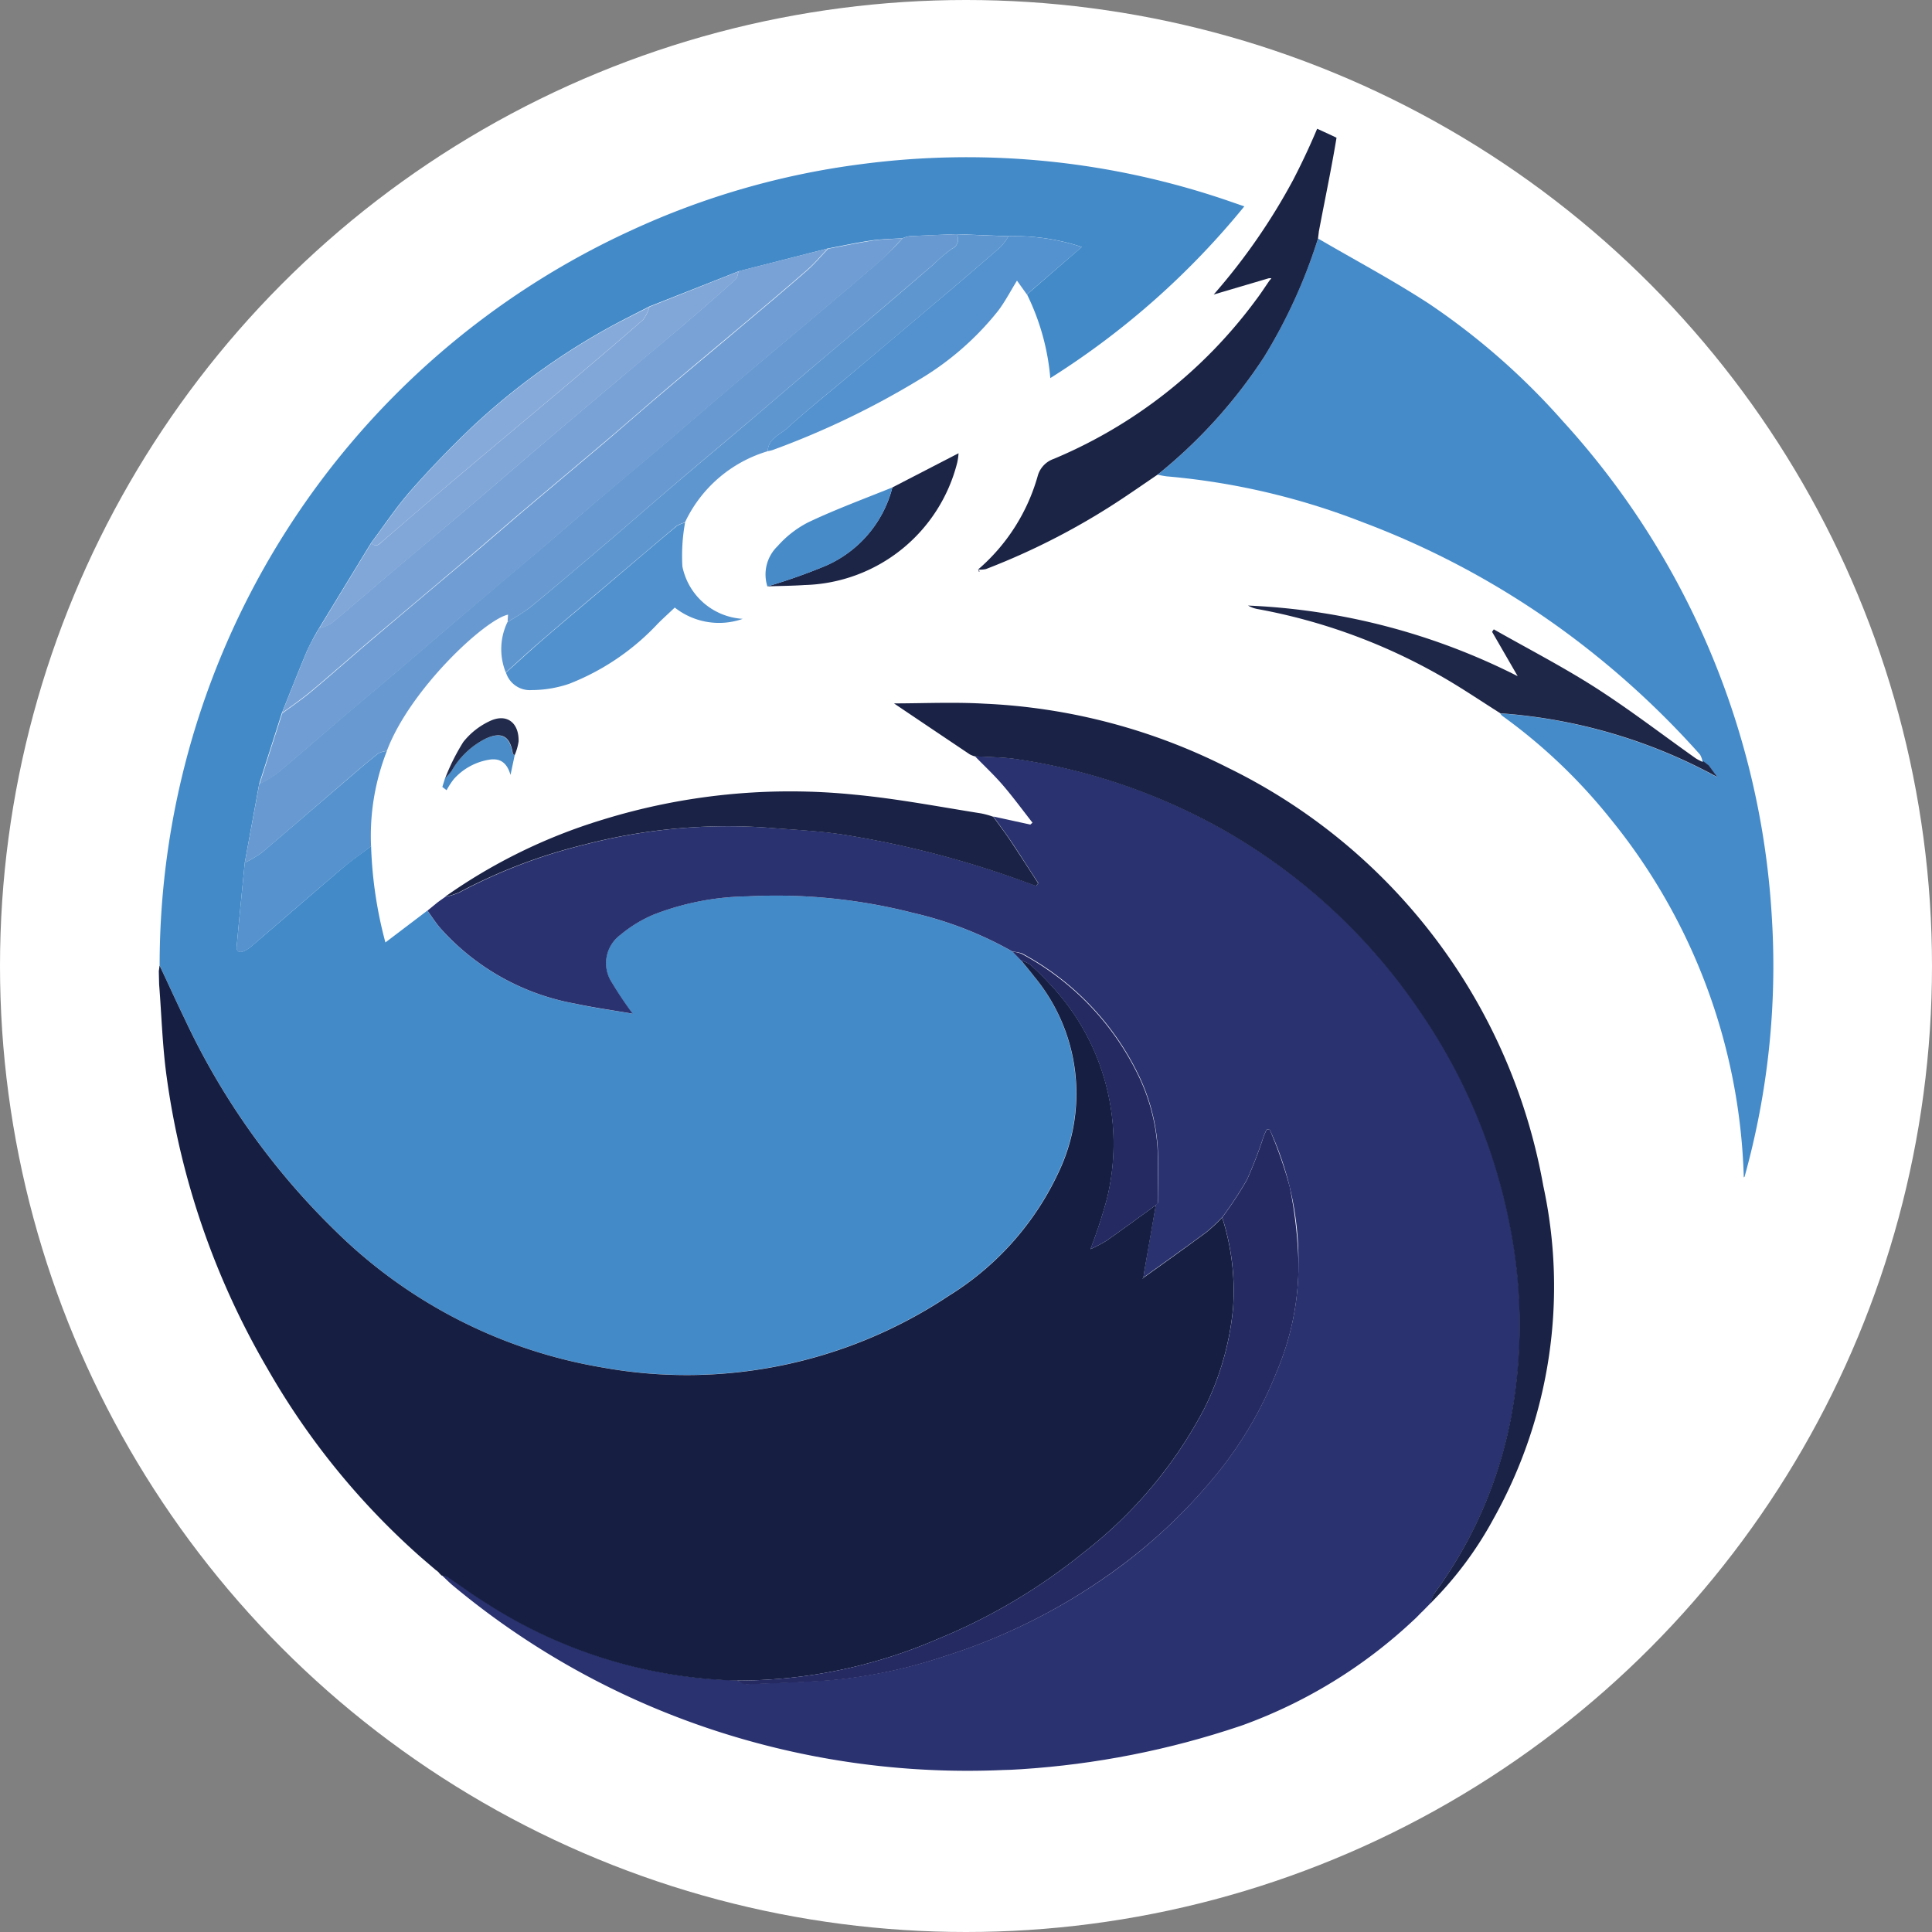 <svg xmlns="http://www.w3.org/2000/svg" xmlns:xlink="http://www.w3.org/1999/xlink" width="64" height="64" viewBox="0 0 64 64">
  <rect x="0" y="0" width="64" height="64" fill="#808080" stroke="none"/>
  <defs>
    <style>
      .cls-1 {
        fill: #fff;
      }

      .cls-2 {
        clip-path: url(#clip-path);
      }

      .cls-3 {
        clip-path: url(#clip-path-2);
      }

      .cls-4 {
        clip-path: url(#clip-path-3);
      }

      .cls-5 {
        fill: #438ac9;
      }

      .cls-6 {
        fill: #2a3270;
      }

      .cls-7 {
        fill: #161f42;
      }

      .cls-8 {
        fill: #458bca;
      }

      .cls-9 {
        fill: #1a2245;
      }

      .cls-10 {
        fill: #689ad1;
      }

      .cls-11 {
        fill: #1b2445;
      }

      .cls-12 {
        fill: #5e96d0;
      }

      .cls-13 {
        fill: #5392ce;
      }

      .cls-14 {
        fill: #1f2748;
      }

      .cls-15 {
        fill: #5191cd;
      }

      .cls-16 {
        fill: #5592ce;
      }

      .cls-17 {
        fill: #1d2547;
      }

      .cls-18 {
        fill: #478bc9;
      }

      .cls-19 {
        fill: #498cc7;
      }

      .cls-20 {
        fill: #222b4c;
      }

      .cls-21 {
        fill: #709ed4;
      }

      .cls-22 {
        fill: #79a3d6;
      }

      .cls-23 {
        fill: #81a7d8;
      }

      .cls-24 {
        fill: #252a62;
      }

      .cls-25 {
        fill: #86abda;
      }

      .cls-26 {
        fill: #252a63;
      }
    </style>
    <clipPath id="clip-path">
      <circle id="Ellipse_1806" data-name="Ellipse 1806" class="cls-1" cx="32" cy="32" r="32" transform="translate(-22575 -24525)"/>
    </clipPath>
    <clipPath id="clip-path-2">
      <circle id="Ellipse_2067" data-name="Ellipse 2067" class="cls-1" cx="32" cy="32" r="32" transform="translate(-24865 -22993)"/>
    </clipPath>
    <clipPath id="clip-path-3">
      <circle id="Ellipse_2053" data-name="Ellipse 2053" class="cls-1" cx="28.444" cy="28.444" r="28.444" transform="translate(-22067.555 -20359.111)"/>
    </clipPath>
  </defs>
  <g id="Mask_Group_494" data-name="Mask Group 494" class="cls-2" transform="translate(22575 24525)">
    <g id="Mask_Group_265" data-name="Mask Group 265" class="cls-3" transform="translate(2290 -1532)">
      <g id="Group_856" data-name="Group 856" transform="translate(-2793.889 -2632.111)">
        <circle id="Ellipse_2052" data-name="Ellipse 2052" class="cls-1" cx="32" cy="32" r="32" transform="translate(-22071.111 -20360.889)"/>
        <g id="Mask_Group_242" data-name="Mask Group 242" class="cls-4">
          <g id="QUICK" transform="translate(-22065.848 -20359.111)">
            <path id="Path_19769" data-name="Path 19769" class="cls-5" d="M2.027,96.1A26.778,26.778,0,0,1,17.682,71.737a26.044,26.044,0,0,1,7.578-2.178,26.7,26.7,0,0,1,12.372,1.285l.327.112a26.5,26.5,0,0,1-6.427,5.689,7.773,7.773,0,0,0-.772-2.772L32.574,72.3a7.053,7.053,0,0,0-2.429-.356l-1.72-.068c-.521.022-1.042.043-1.562.068a.983.983,0,0,0-.226.068c-.34.023-.681.024-1.016.072-.489.068-.973.178-1.459.267l-2.958.756-2.956,1.166c-.487.253-.978.492-1.459.763a22.564,22.564,0,0,0-4.413,3.228c-.7.668-1.381,1.371-2.023,2.1-.482.545-.884,1.156-1.32,1.738l-1.72,2.821a8.031,8.031,0,0,0-.4.748c-.29.688-.56,1.38-.839,2.072q-.373,1.17-.748,2.34L4.847,92.7c-.089.923-.184,1.845-.267,2.77-.017.183.1.217.245.154a1.053,1.053,0,0,0,.257-.17c1-.852,1.984-1.712,2.982-2.56.309-.267.644-.5.968-.742a13.961,13.961,0,0,0,.474,3.188l1.39-1.055c.134.185.258.379.4.55a7.822,7.822,0,0,0,4.489,2.532c.614.138,1.238.219,1.908.333a11.654,11.654,0,0,1-.688-1.032,1.163,1.163,0,0,1,.279-1.576,4.346,4.346,0,0,1,1.1-.673,8.91,8.91,0,0,1,3.111-.606,18.285,18.285,0,0,1,5.476.545,12.332,12.332,0,0,1,3.311,1.286l.276.286c.144.178.294.349.431.533a6.066,6.066,0,0,1,.8,6.508,9.542,9.542,0,0,1-3.628,4.071,15.662,15.662,0,0,1-11.454,2.377,16.444,16.444,0,0,1-8.855-4.526,23.931,23.931,0,0,1-5-7.035C2.572,97.278,2.3,96.689,2.027,96.1Z" transform="translate(-2.002 -65.898)"/>
            <path id="Path_19770" data-name="Path 19770" class="cls-6" d="M30.286,95.644a12.291,12.291,0,0,0-3.311-1.286,18.286,18.286,0,0,0-5.476-.545,8.909,8.909,0,0,0-3.111.606,4.346,4.346,0,0,0-1.1.673,1.163,1.163,0,0,0-.279,1.576A12.186,12.186,0,0,0,17.7,97.7c-.668-.115-1.294-.2-1.908-.333A7.833,7.833,0,0,1,11.3,94.836c-.147-.178-.267-.367-.4-.55l.337-.276.138-.1-.011.009.125-.089h.005a2.362,2.362,0,0,0,.467-.148,17.847,17.847,0,0,1,4.183-1.591,18.781,18.781,0,0,1,6-.556c.826.068,1.662.1,2.484.225A32.208,32.208,0,0,1,30.7,93.333c.121.043.241.089.361.132l.075-.089c-.3-.455-.588-.915-.889-1.366-.193-.286-.4-.561-.6-.842l1.223.267.072-.062c-.328-.418-.642-.848-.988-1.25-.288-.334-.613-.637-.921-.954.473.032.951.03,1.417.1a19.858,19.858,0,0,1,6.8,2.327,19.448,19.448,0,0,1,6.567,6.062,18.839,18.839,0,0,1,2.987,7.257,16.729,16.729,0,0,1,.1,5.554,14.357,14.357,0,0,1-2.667,6.459.829.829,0,0,0-.077.267l-.008.008-.309.315.008-.012-.079.081.011-.012-.077.079.008-.008-.075.075h0l-.068.063a16.453,16.453,0,0,1-5.667,3.485,25.124,25.124,0,0,1-7.911,1.484,26.909,26.909,0,0,1-9.628-1.326,26.336,26.336,0,0,1-8.622-4.783c-.13-.108-.247-.23-.371-.344a.74.74,0,0,1,.212.06c.428.284.84.591,1.276.86a16.089,16.089,0,0,0,8.291,2.564.848.848,0,0,0,.309.123c.933-.035,1.867-.068,2.8-.133a16.54,16.54,0,0,0,3.765-.79A19.7,19.7,0,0,0,33.867,116a17.79,17.79,0,0,0,3.092-2.945,12.811,12.811,0,0,0,2.069-3.491,9.01,9.01,0,0,0,.724-3.556,10.325,10.325,0,0,0-.96-4.485l-.1.021c-.03.068-.062.138-.089.206a14.63,14.63,0,0,1-.557,1.448,12.718,12.718,0,0,1-.819,1.244,5.919,5.919,0,0,1-.523.489c-.688.51-1.393,1.006-2.091,1.511h0c.017-.111.032-.223.052-.333q.178-1.037.361-2.074h0l.068-.068c0-.589.02-1.18,0-1.768a6.469,6.469,0,0,0-.667-2.527A9.013,9.013,0,0,0,30.591,95.7a1.542,1.542,0,0,0-.3-.056Z" transform="translate(-2.002 -65.898)"/>
            <path id="Path_19771" data-name="Path 19771" class="cls-7" d="M35.027,104.043q-.178,1.037-.361,2.074c-.02.111-.035.222-.052.333l-.031.025H34.6a.082.082,0,0,0,.011-.023c.7-.5,1.4-1,2.091-1.511a5.532,5.532,0,0,0,.523-.489,7.979,7.979,0,0,1,.361,2.994,9.413,9.413,0,0,1-.951,3.332,14.549,14.549,0,0,1-4,4.771,19.216,19.216,0,0,1-4.847,2.872,16.711,16.711,0,0,1-6.653,1.371,16.076,16.076,0,0,1-8.291-2.564c-.436-.267-.848-.577-1.276-.86a.739.739,0,0,0-.212-.06V116.3c-.025-.024-.05-.048-.074-.073l.011,0-.1-.089v.007l-.508-.436a24.634,24.634,0,0,1-5.085-6.25A26.189,26.189,0,0,1,2.261,99.8c-.142-1.018-.17-2.052-.251-3.076L2,96.292l.025-.19c.276.587.545,1.177.826,1.759a23.931,23.931,0,0,0,5,7.035,16.48,16.48,0,0,0,8.863,4.527,15.662,15.662,0,0,0,11.454-2.377,9.554,9.554,0,0,0,3.628-4.071,6.066,6.066,0,0,0-.8-6.508c-.138-.182-.287-.356-.431-.533a1.2,1.2,0,0,1,.3.138,8.73,8.73,0,0,1,.681.673,7.683,7.683,0,0,1,1.867,7.071,16.672,16.672,0,0,1-.55,1.684,4.837,4.837,0,0,0,.533-.282C33.942,104.835,34.483,104.436,35.027,104.043Z" transform="translate(-2.002 -65.898)"/>
            <path id="Path_19772" data-name="Path 19772" class="cls-8" d="M40.4,72.021c1.22.711,2.469,1.376,3.652,2.144a23.131,23.131,0,0,1,4.452,3.9A26.656,26.656,0,0,1,55.433,94.5a26.025,26.025,0,0,1-.9,8.59c0,.017-.026.029-.029.034a19.685,19.685,0,0,0-4.433-11.9A18.2,18.2,0,0,0,46.5,87.831a.366.366,0,0,1-.064-.079,17.569,17.569,0,0,1,7.188,2.115l-.281-.385-.188-.138-.013.028a.724.724,0,0,0-.089-.257,28.808,28.808,0,0,0-3.44-3.275,27.935,27.935,0,0,0-7.749-4.427A23.35,23.35,0,0,0,35.388,79.9a2.845,2.845,0,0,1-.3-.056,16.721,16.721,0,0,0,3.526-3.9A17.821,17.821,0,0,0,40.4,72.021Z" transform="translate(-2.002 -65.898)"/>
            <path id="Path_19773" data-name="Path 19773" class="cls-9" d="M44.148,117.208a.835.835,0,0,1,.077-.267,14.357,14.357,0,0,0,2.667-6.459,16.729,16.729,0,0,0-.1-5.554A18.839,18.839,0,0,0,43.8,97.663,19.448,19.448,0,0,0,37.24,91.6a19.868,19.868,0,0,0-6.8-2.327c-.466-.073-.944-.068-1.417-.1a.8.8,0,0,1-.158-.063c-.849-.57-1.7-1.141-2.511-1.689.946,0,1.97-.049,2.988.009a19.778,19.778,0,0,1,8.081,2.126A19.143,19.143,0,0,1,47.862,103.4a15.752,15.752,0,0,1-1.64,11.015,12.057,12.057,0,0,1-2.074,2.793Z" transform="translate(-2.002 -65.898)"/>
            <path id="Path_19774" data-name="Path 19774" class="cls-10" d="M26.638,72.013a.983.983,0,0,1,.226-.068c.52-.028,1.041-.048,1.562-.068a.335.335,0,0,1-.153.482,5.516,5.516,0,0,0-.6.51q-1.011.868-2.024,1.733c-.7.6-1.409,1.188-2.112,1.785-.677.575-1.348,1.156-2.027,1.73-.833.707-1.673,1.406-2.5,2.115-.693.59-1.376,1.192-2.07,1.783-.875.747-1.749,1.492-2.636,2.222a6.821,6.821,0,0,1-.748.482c0-.077.008-.156.012-.238-.764.161-3.251,2.477-4.015,4.515a.839.839,0,0,0-.281.082c-.294.23-.58.474-.863.717-1,.857-1.99,1.72-2.995,2.569a4.147,4.147,0,0,1-.568.338q.242-1.308.482-2.614a4.667,4.667,0,0,0,.577-.344c.7-.583,1.387-1.183,2.081-1.778s1.376-1.156,2.06-1.743,1.366-1.17,2.052-1.756c.85-.724,1.7-1.441,2.555-2.164.688-.583,1.366-1.17,2.052-1.756s1.376-1.156,2.064-1.74,1.364-1.175,2.051-1.757c.833-.711,1.673-1.408,2.508-2.113.87-.735,1.743-1.466,2.6-2.21A9.078,9.078,0,0,0,26.638,72.013Z" transform="translate(-2.002 -65.898)"/>
            <path id="Path_19775" data-name="Path 19775" class="cls-11" d="M40.4,72.021a17.579,17.579,0,0,1-1.783,3.918,16.721,16.721,0,0,1-3.526,3.9c-.384.262-.766.526-1.156.786A23.237,23.237,0,0,1,29.4,82.971a.867.867,0,0,1-.267.015h.006A6.357,6.357,0,0,0,31.111,79.9a.832.832,0,0,1,.533-.578,15.987,15.987,0,0,0,6.7-5.266c.164-.214.309-.444.464-.664l.041-.054h-.081l-1.824.539a20.422,20.422,0,0,0,2.634-3.8A23.661,23.661,0,0,0,41.26,65.9c-.06.809-.068,1.626-.19,2.426-.178,1.161-.425,2.311-.643,3.467C40.42,71.867,40.408,71.944,40.4,72.021Z" transform="translate(-2.002 -65.898)"/>
            <path id="Path_19776" data-name="Path 19776" class="cls-12" d="M13.555,84.721a8.017,8.017,0,0,0,.748-.482c.889-.732,1.761-1.478,2.636-2.222.692-.591,1.376-1.193,2.07-1.783.832-.711,1.671-1.409,2.5-2.115.677-.574,1.349-1.156,2.027-1.73.7-.6,1.411-1.188,2.112-1.785q1.016-.863,2.024-1.733a4.945,4.945,0,0,1,.6-.51.332.332,0,0,0,.153-.482l1.72.068a1.9,1.9,0,0,1-.254.349c-.644.563-1.293,1.116-1.945,1.669q-1.524,1.292-3.053,2.578c-.7.588-1.41,1.156-2.084,1.768-.239.217-.622.34-.637.756a4.421,4.421,0,0,0-2.745,2.362,1.008,1.008,0,0,0-.279.116c-.791.665-1.576,1.333-2.363,2-.711.6-1.422,1.2-2.127,1.809-.4.34-.776.694-1.164,1.042a2.059,2.059,0,0,1,.061-1.68Z" transform="translate(-2.002 -65.898)"/>
            <path id="Path_19777" data-name="Path 19777" class="cls-9" d="M29.641,91.172c.2.281.412.556.6.842.3.452.595.91.889,1.366l-.075.089-.361-.132A32.208,32.208,0,0,0,24.61,91.76c-.82-.12-1.655-.156-2.484-.225a18.781,18.781,0,0,0-6,.556,17.846,17.846,0,0,0-4.183,1.591,2.614,2.614,0,0,1-.467.148A18.2,18.2,0,0,1,16.7,91.274a21.054,21.054,0,0,1,8.339-.831c1.407.132,2.8.4,4.2.622a2.725,2.725,0,0,1,.393.108Z" transform="translate(-2.002 -65.898)"/>
            <path id="Path_19778" data-name="Path 19778" class="cls-13" d="M22.172,79.066c.013-.417.4-.54.637-.756.674-.612,1.388-1.18,2.084-1.768l3.053-2.578q.978-.826,1.945-1.669a1.9,1.9,0,0,0,.254-.349,7.059,7.059,0,0,1,2.429.356l-1.819,1.572-.327-.458c-.226.365-.4.706-.632,1.009A9.628,9.628,0,0,1,27.182,76.7a27.629,27.629,0,0,1-4.849,2.328,1.007,1.007,0,0,1-.165.037Z" transform="translate(-2.002 -65.898)"/>
            <path id="Path_19779" data-name="Path 19779" class="cls-14" d="M53.346,89.476l.281.385a17.538,17.538,0,0,0-7.186-2.112c-.653-.412-1.293-.848-1.964-1.23A19.174,19.174,0,0,0,38.422,84.3a1,1,0,0,1-.34-.12,21.772,21.772,0,0,1,8.932,2.339l-.848-1.469.057-.082c1.123.638,2.274,1.232,3.361,1.926,1.142.732,2.222,1.563,3.33,2.348a1.652,1.652,0,0,0,.23.117l.013-.028Z" transform="translate(-2.002 -65.898)"/>
            <path id="Path_19780" data-name="Path 19780" class="cls-15" d="M13.5,86.4c.388-.344.769-.7,1.164-1.042.7-.607,1.418-1.206,2.127-1.809.788-.669,1.572-1.341,2.363-2a1.016,1.016,0,0,1,.279-.116,6.11,6.11,0,0,0-.089,1.451,2.17,2.17,0,0,0,2,1.736,2.369,2.369,0,0,1-2.253-.374c-.178.172-.372.344-.556.528a8,8,0,0,1-2.947,2,3.917,3.917,0,0,1-1.238.206A.829.829,0,0,1,13.5,86.4Z" transform="translate(-2.002 -65.898)"/>
            <path id="Path_19781" data-name="Path 19781" class="cls-16" d="M4.847,92.7a3.886,3.886,0,0,0,.568-.338c1-.849,2-1.712,3-2.569.284-.244.568-.487.863-.717A.8.8,0,0,1,9.554,89a7.69,7.69,0,0,0-.523,3.156c-.324.246-.659.482-.968.742-1,.848-1.988,1.707-2.982,2.56a1.054,1.054,0,0,1-.257.17c-.143.063-.267.029-.245-.154C4.664,94.548,4.757,93.625,4.847,92.7Z" transform="translate(-2.002 -65.898)"/>
            <path id="Path_19782" data-name="Path 19782" class="cls-17" d="M26.3,80.267l2.192-1.132a1.92,1.92,0,0,1-.044.311A5.365,5.365,0,0,1,23.39,83.5c-.412.028-.822.029-1.232.044a18.775,18.775,0,0,0,1.926-.68,3.879,3.879,0,0,0,2.217-2.6Z" transform="translate(-2.002 -65.898)"/>
            <path id="Path_19783" data-name="Path 19783" class="cls-18" d="M26.3,80.267a3.878,3.878,0,0,1-2.214,2.6,19.252,19.252,0,0,1-1.926.68,1.3,1.3,0,0,1,.336-1.333,3.445,3.445,0,0,1,1.01-.788C24.417,80.993,25.366,80.644,26.3,80.267Z" transform="translate(-2.002 -65.898)"/>
            <path id="Path_19784" data-name="Path 19784" class="cls-19" d="M13.788,89.14l-.138.65c-.116-.4-.337-.572-.731-.5a2,2,0,0,0-1.145.636,2.521,2.521,0,0,0-.241.371l-.141-.109.089-.286a2.25,2.25,0,0,0,.212-.242,2.708,2.708,0,0,1,1.124-1.067c.528-.241.813-.084.9.482C13.728,89.094,13.765,89.116,13.788,89.14Z" transform="translate(-2.002 -65.898)"/>
            <path id="Path_19785" data-name="Path 19785" class="cls-20" d="M13.788,89.14c-.022-.024-.06-.045-.063-.068-.089-.569-.373-.726-.9-.482A2.69,2.69,0,0,0,11.7,89.656a2.249,2.249,0,0,1-.215.245,6.985,6.985,0,0,1,.6-1.2,2.423,2.423,0,0,1,.892-.7c.55-.255.958.06.941.681a1.891,1.891,0,0,1-.132.459Z" transform="translate(-2.002 -65.898)"/>
            <path id="Path_19786" data-name="Path 19786" class="cls-6" d="M10.69,115.72l.508.436Z" transform="translate(-2.002 -65.898)"/>
            <path id="Path_19787" data-name="Path 19787" class="cls-9" d="M43.829,117.531l.309-.315Z" transform="translate(-2.002 -65.898)"/>
            <path id="Path_19788" data-name="Path 19788" class="cls-5" d="M2,96.292l.012.435Z" transform="translate(-2.002 -65.898)"/>
            <path id="Path_19789" data-name="Path 19789" class="cls-9" d="M11.479,93.827l-.126.093Z" transform="translate(-2.002 -65.898)"/>
            <path id="Path_19790" data-name="Path 19790" class="cls-9" d="M11.365,93.908l-.138.1Z" transform="translate(-2.002 -65.898)"/>
            <path id="Path_19791" data-name="Path 19791" class="cls-9" d="M43.56,117.8l.068-.063Z" transform="translate(-2.002 -65.898)"/>
            <path id="Path_19792" data-name="Path 19792" class="cls-11" d="M29.133,82.986l.061.056-.027.017c-.008-.024-.017-.048-.028-.073Z" transform="translate(-2.002 -65.898)"/>
            <path id="Path_19793" data-name="Path 19793" class="cls-6" d="M11.195,116.148l.1.089Z" transform="translate(-2.002 -65.898)"/>
            <path id="Path_19794" data-name="Path 19794" class="cls-6" d="M11.284,116.231c.024.025.049.049.074.073C11.333,116.282,11.309,116.256,11.284,116.231Z" transform="translate(-2.002 -65.898)"/>
            <path id="Path_19795" data-name="Path 19795" class="cls-9" d="M43.761,117.6l.079-.081Z" transform="translate(-2.002 -65.898)"/>
            <path id="Path_19796" data-name="Path 19796" class="cls-9" d="M43.692,117.667l.077-.079Z" transform="translate(-2.002 -65.898)"/>
            <path id="Path_19797" data-name="Path 19797" class="cls-9" d="M43.623,117.732l.075-.075Z" transform="translate(-2.002 -65.898)"/>
            <path id="Path_19798" data-name="Path 19798" class="cls-21" d="M26.638,72.013c-.233.241-.451.5-.7.719-.862.745-1.735,1.476-2.6,2.21-.836.7-1.675,1.4-2.508,2.113-.688.582-1.364,1.174-2.051,1.757s-1.376,1.156-2.064,1.74-1.366,1.17-2.052,1.756c-.851.724-1.7,1.441-2.555,2.164-.688.583-1.366,1.17-2.052,1.756s-1.376,1.16-2.06,1.743-1.38,1.191-2.081,1.778a4.137,4.137,0,0,1-.577.344l.749-2.34c.324-.242.662-.47.972-.73.7-.585,1.376-1.189,2.073-1.778q1.5-1.271,3-2.532c.677-.574,1.346-1.156,2.023-1.732.842-.711,1.689-1.422,2.531-2.133.694-.589,1.376-1.192,2.072-1.778.833-.711,1.673-1.4,2.508-2.109.739-.622,1.48-1.244,2.209-1.881.252-.219.466-.482.7-.721.485-.089.97-.194,1.459-.267C25.956,72.04,26.3,72.04,26.638,72.013Z" transform="translate(-2.002 -65.898)"/>
            <path id="Path_19799" data-name="Path 19799" class="cls-22" d="M24.164,72.35c-.231.242-.444.5-.7.721-.729.636-1.469,1.257-2.209,1.881-.835.7-1.675,1.4-2.508,2.109-.694.589-1.376,1.191-2.072,1.778-.841.711-1.689,1.422-2.531,2.133-.677.574-1.346,1.156-2.023,1.732q-1.5,1.269-3,2.532c-.694.589-1.376,1.195-2.073,1.778-.31.26-.647.488-.972.73.276-.688.55-1.386.838-2.072.109-.259.267-.5.4-.748a1.41,1.41,0,0,0,.393-.151c.667-.55,1.32-1.12,1.981-1.679.835-.707,1.674-1.406,2.508-2.115s1.659-1.422,2.489-2.133q1.3-1.108,2.608-2.206c.7-.6,1.414-1.184,2.116-1.783q.858-.732,1.7-1.488c.061-.055.068-.178.1-.267Z" transform="translate(-2.002 -65.898)"/>
            <path id="Path_19800" data-name="Path 19800" class="cls-23" d="M21.207,73.11c-.031.089-.036.206-.1.267q-.84.756-1.7,1.488c-.7.6-1.411,1.189-2.116,1.783q-1.308,1.1-2.608,2.206c-.833.711-1.658,1.427-2.489,2.133S10.527,82.4,9.692,83.1c-.66.559-1.314,1.127-1.981,1.679a1.35,1.35,0,0,1-.393.151l1.72-2.821c.178.168.281.023.4-.081.826-.711,1.652-1.428,2.489-2.133,1.128-.955,2.264-1.9,3.393-2.853.912-.77,1.823-1.542,2.722-2.328a1.313,1.313,0,0,0,.213-.431Z" transform="translate(-2.002 -65.898)"/>
            <path id="Path_19801" data-name="Path 19801" class="cls-24" d="M35.027,104.043c-.544.394-1.085.792-1.635,1.177a4.83,4.83,0,0,1-.533.282,16.669,16.669,0,0,0,.55-1.684,7.684,7.684,0,0,0-1.867-7.071,8.734,8.734,0,0,0-.681-.673,1.091,1.091,0,0,0-.3-.138l-.276-.286a.989.989,0,0,1,.3.068A9.02,9.02,0,0,1,34.42,99.69a6.469,6.469,0,0,1,.667,2.527c.02.588,0,1.178,0,1.768l-.068.068Z" transform="translate(-2.002 -65.898)"/>
            <path id="Path_19802" data-name="Path 19802" class="cls-25" d="M18.252,74.284a1.3,1.3,0,0,1-.213.431c-.9.786-1.811,1.557-2.722,2.328-1.129.954-2.265,1.9-3.393,2.853-.833.706-1.658,1.422-2.489,2.133-.121.1-.228.248-.4.081.437-.582.841-1.193,1.32-1.738.642-.728,1.319-1.43,2.023-2.1a22.627,22.627,0,0,1,4.413-3.228C17.27,74.774,17.765,74.537,18.252,74.284Z" transform="translate(-2.002 -65.898)"/>
            <path id="Path_19803" data-name="Path 19803" class="cls-26" d="M21.137,119.791a16.7,16.7,0,0,0,6.653-1.371,19.216,19.216,0,0,0,4.847-2.872,14.549,14.549,0,0,0,4-4.771,9.413,9.413,0,0,0,.951-3.334,7.979,7.979,0,0,0-.361-2.994,12.812,12.812,0,0,0,.819-1.244,14.631,14.631,0,0,0,.559-1.454c.027-.068.06-.138.089-.206l.1-.021a14.285,14.285,0,0,1,.67,1.916,14.705,14.705,0,0,1,.29,2.569,9.046,9.046,0,0,1-.724,3.556,12.812,12.812,0,0,1-2.069,3.491,17.789,17.789,0,0,1-3.1,2.946,19.7,19.7,0,0,1-5.856,2.993,16.551,16.551,0,0,1-3.765.79c-.932.068-1.867.1-2.8.133C21.345,119.919,21.244,119.836,21.137,119.791Z" transform="translate(-2.002 -65.898)"/>
            <path id="Path_19804" data-name="Path 19804" class="cls-7" d="M35.022,104.045l.068-.068Z" transform="translate(-2.002 -65.898)"/>
            <path id="Path_19805" data-name="Path 19805" class="cls-6" d="M34.609,106.447a.082.082,0,0,1-.011.023.031.031,0,0,0-.017,0l.031-.025Z" transform="translate(-2.002 -65.898)"/>
            <path id="Path_19806" data-name="Path 19806" class="cls-1" d="M53.346,89.476l-.188-.138Z" transform="translate(-2.002 -65.898)"/>
            <path id="Path_19807" data-name="Path 19807" class="cls-1" d="M38.772,73.338h.081l-.041.054A.206.206,0,0,1,38.772,73.338Z" transform="translate(-2.002 -65.898)"/>
          </g>
        </g>
      </g>
    </g>
  </g>
</svg>
